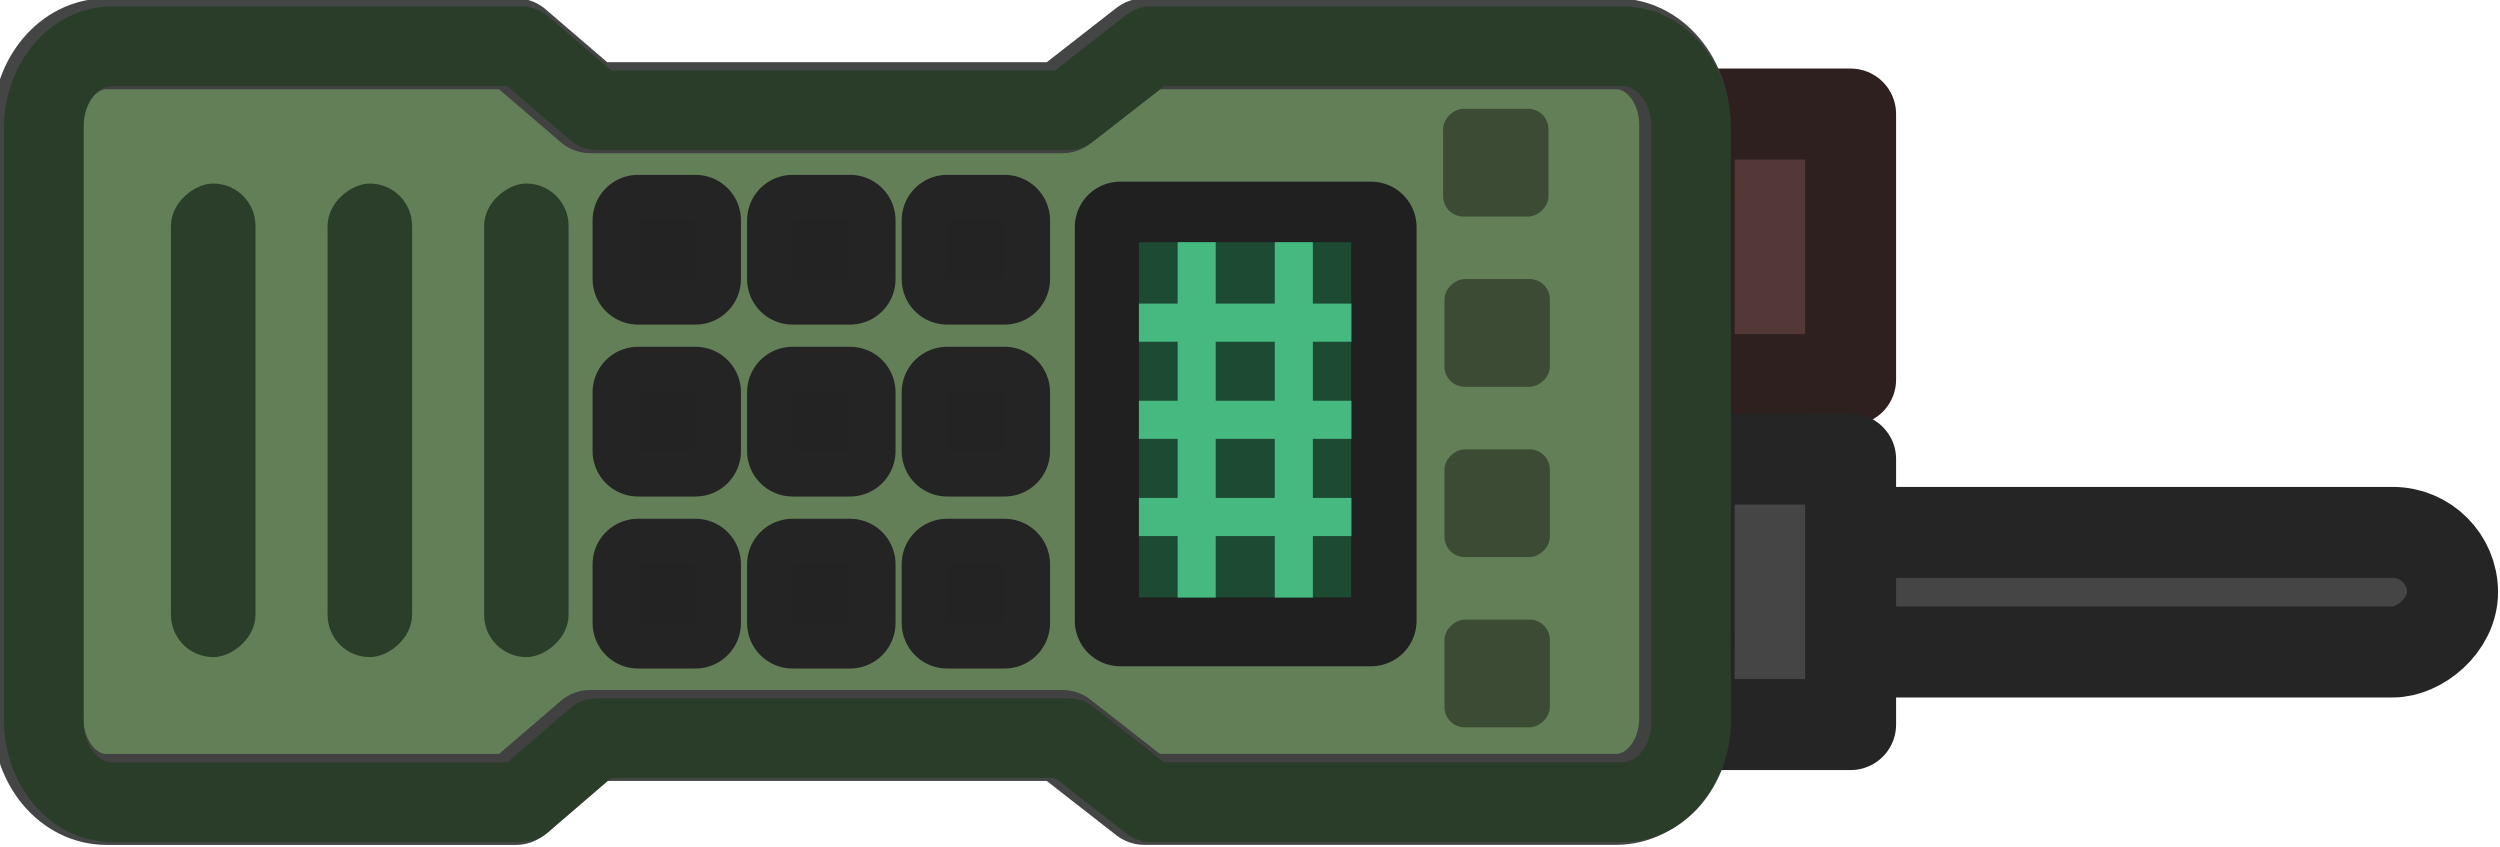 <svg xmlns="http://www.w3.org/2000/svg" xml:space="preserve" id="svg1" width="97.338" height="32.978" version="1.1" viewBox="0 0 25.754 8.725"><defs id="defs1"><clipPath id="clip0_619_1202"><path id="rect56" fill="#fff" d="M0 0h110v110H0z"/></clipPath></defs><g id="layer1" transform="translate(-149.276 129.489)"><g id="g11" transform="translate(-31.64 22.834)"><g id="g189" transform="translate(16.084 -75.147)scale(1.09)"><rect id="rect171-7-5-1" width="1.13" height="6.124" x="-65.772" y="-174.401" ry="0.565" style="fill:#454545;fill-opacity:1;stroke:#252525;stroke-width:.86;stroke-linecap:round;stroke-linejoin:round;stroke-dasharray:none;stroke-opacity:1;paint-order:fill markers stroke" transform="rotate(90)"/><path id="rect170-0-3-3" d="M-69.726-168.712h2.51v1.526h-2.51z" style="fill:#523837;fill-opacity:1;stroke:#2e201f;stroke-width:.86;stroke-linecap:round;stroke-linejoin:round;stroke-dasharray:none;stroke-opacity:1;paint-order:fill markers stroke" transform="rotate(90)"/><path id="rect170-4-0-2-3" d="M-66.465-168.712h2.509v1.526h-2.51z" style="fill:#454545;fill-opacity:1;stroke:#252525;stroke-width:.86;stroke-linecap:round;stroke-linejoin:round;stroke-dasharray:none;stroke-opacity:1;paint-order:fill markers stroke" transform="rotate(90)"/><g id="rect830-8-0-1-6" style="opacity:.997;fill:#656565;stroke:#3f4040;stroke-width:1.259;stroke-linecap:round;stroke-linejoin:round;stroke-miterlimit:15.118;stroke-dasharray:none;stroke-opacity:.972" transform="rotate(90 68.808 -66.497)scale(.683)"><path id="path174-3-4-6" d="M96.168-241.337h8.207c.623 0 1.124.423 1.124.948v6.53l-.884 1.133v6.532l.885 1.03v5.667c0 .525-.502.948-1.125.948h-8.207c-.623 0-1.124-.423-1.124-.948v-5.667l.884-1.03v-6.532l-.884-1.134v-6.53c0-.524.501-.947 1.124-.947" style="color:#000;fill:#637f57;stroke-width:1.259;stroke-linecap:round;stroke-linejoin:round;stroke-miterlimit:15.118;stroke-dasharray:none"/></g><g id="g171-8-1-8" style="stroke-width:1.259;stroke-dasharray:none" transform="rotate(60 118.333 -65.65)scale(.683)"><path id="rect836-1-5-7-7-1" d="M97.486-231.924h.813v.794h-.813z" class="st2" style="opacity:.997;fill:#656565;stroke:#212121;stroke-width:1.259;stroke-linecap:round;stroke-linejoin:round;stroke-miterlimit:15.118;stroke-dasharray:none;stroke-opacity:.97" transform="rotate(30)"/><path id="rect836-1-5-1-8-6-1" d="M99.865-231.924h.813v.794h-.813z" class="st2" style="opacity:.997;fill:#656565;stroke:#212121;stroke-width:1.259;stroke-linecap:round;stroke-linejoin:round;stroke-miterlimit:15.118;stroke-dasharray:none;stroke-opacity:.97" transform="rotate(30)"/><path id="rect836-1-5-1-1-2-1-6" d="M102.245-231.924h.813v.794h-.813z" class="st2" style="opacity:.997;fill:#656565;stroke:#212121;stroke-width:1.259;stroke-linecap:round;stroke-linejoin:round;stroke-miterlimit:15.118;stroke-dasharray:none;stroke-opacity:.97" transform="rotate(30)"/><path id="rect836-1-5-5-8-4-7" d="M97.486-229.786h.813v.795h-.813z" class="st2" style="opacity:.997;fill:#656565;stroke:#212121;stroke-width:1.259;stroke-linecap:round;stroke-linejoin:round;stroke-miterlimit:15.118;stroke-dasharray:none;stroke-opacity:.97" transform="rotate(30)"/><path id="rect836-1-5-1-6-7-5-6" d="M99.865-229.786h.813v.795h-.813z" class="st2" style="opacity:.997;fill:#656565;stroke:#212121;stroke-width:1.259;stroke-linecap:round;stroke-linejoin:round;stroke-miterlimit:15.118;stroke-dasharray:none;stroke-opacity:.97" transform="rotate(30)"/><path id="rect836-1-5-1-1-0-6-2-1" d="M102.245-229.786h.813v.795h-.813z" class="st2" style="opacity:.997;fill:#656565;stroke:#212121;stroke-width:1.259;stroke-linecap:round;stroke-linejoin:round;stroke-miterlimit:15.118;stroke-dasharray:none;stroke-opacity:.97" transform="rotate(30)"/><path id="rect836-1-5-2-5-7-0" d="M97.486-227.647h.813v.794h-.813z" class="st2" style="opacity:.997;fill:#656565;stroke:#212121;stroke-width:1.259;stroke-linecap:round;stroke-linejoin:round;stroke-miterlimit:15.118;stroke-dasharray:none;stroke-opacity:.97" transform="rotate(30)"/><path id="rect836-1-5-1-3-4-5-2" d="M99.865-227.647h.813v.794h-.813z" class="st2" style="opacity:.997;fill:#656565;stroke:#212121;stroke-width:1.259;stroke-linecap:round;stroke-linejoin:round;stroke-miterlimit:15.118;stroke-dasharray:none;stroke-opacity:.97" transform="rotate(30)"/><path id="rect836-1-5-1-1-07-6-0-7" d="M102.245-227.647h.813v.794h-.813z" class="st2" style="opacity:.997;fill:#656565;stroke:#212121;stroke-width:1.259;stroke-linecap:round;stroke-linejoin:round;stroke-miterlimit:15.118;stroke-dasharray:none;stroke-opacity:.97" transform="rotate(30)"/></g><path id="rect957-8-2-76-1" d="M-68.657-164.18h3.72v2.37h-3.72z" class="st3" style="opacity:.997;fill:#5e8f76;fill-opacity:1;stroke:#202020;stroke-width:.86;stroke-linecap:round;stroke-linejoin:round;stroke-miterlimit:15.118;stroke-dasharray:none;stroke-opacity:1" transform="rotate(90)"/><g id="g5-1-4" style="stroke-width:1.259;stroke-dasharray:none" transform="rotate(120 148.625 -25.061)scale(.683)"><rect id="rect172-7-8-3" width="6.553" height="1.169" x="142.365" y="65.356" ry="0.585" style="fill:#2b3e2a;fill-opacity:1;stroke:none;stroke-width:1.259;stroke-linecap:round;stroke-linejoin:round;stroke-dasharray:none;stroke-opacity:.97;paint-order:fill markers stroke" transform="rotate(-30)"/><rect id="rect172-7-8-7-0" width="6.553" height="1.169" x="142.365" y="67.522" ry="0.585" style="fill:#2b3e2a;fill-opacity:1;stroke:none;stroke-width:1.259;stroke-linecap:round;stroke-linejoin:round;stroke-dasharray:none;stroke-opacity:.97;paint-order:fill markers stroke" transform="rotate(-30)"/><rect id="rect172-7-8-1-5" width="6.553" height="1.169" x="142.365" y="69.689" ry="0.585" style="fill:#2b3e2a;fill-opacity:1;stroke:none;stroke-width:1.259;stroke-linecap:round;stroke-linejoin:round;stroke-dasharray:none;stroke-opacity:.97;paint-order:fill markers stroke" transform="rotate(-30)"/></g><path id="path175-5-0-4" d="M167.581-69.598c0-.596-.425-1.144-1.023-1.144h-4.461a.38.38 0 0 0-.231.079l-.673.526H157l-.6-.514a.38.38 0 0 0-.243-.091h-3.873c-.598 0-1.024.548-1.024 1.144v5.607c0 .596.426 1.144 1.024 1.144h3.873a.38.38 0 0 0 .244-.09l.599-.515h4.194l.673.526a.38.38 0 0 0 .23.079h4.462c.598 0 1.023-.548 1.023-1.144zm-.751 0v5.607c0 .256-.153.392-.272.392h-4.332l-.672-.524a.38.38 0 0 0-.231-.08h-4.463a.38.38 0 0 0-.245.09l-.598.515h-3.734c-.12 0-.271-.137-.271-.393v-5.607c0-.256.151-.393.27-.393h3.735l.598.514a.38.38 0 0 0 .245.09h4.463a.38.38 0 0 0 .23-.08l.673-.524h4.332c.12 0 .272.137.272.393" style="color:#000;opacity:.997;fill:#293d29;fill-opacity:.972;stroke-width:.86;stroke-linecap:round;stroke-linejoin:round;stroke-miterlimit:15.118;stroke-dasharray:none"/><g id="g6-4-0" style="fill:#3c4b34;fill-opacity:1;stroke-width:1.259;stroke-dasharray:none" transform="rotate(90 157.507 -8.7)scale(.683)"><rect id="rect836-1-5-27-1-5-1" width="1.491" height="1.458" x="141.188" y="-24.963" class="st2" ry="0.281" style="opacity:.997;fill:#3c4b34;fill-opacity:1;stroke:none;stroke-width:1.259;stroke-linecap:round;stroke-linejoin:round;stroke-miterlimit:15.118;stroke-dasharray:none;stroke-opacity:.97"/><rect id="rect836-1-5-27-3-4-6-3" width="1.491" height="1.458" x="148.256" y="-24.982" class="st2" ry="0.281" style="opacity:.997;fill:#3c4b34;fill-opacity:1;stroke:none;stroke-width:1.259;stroke-linecap:round;stroke-linejoin:round;stroke-miterlimit:15.118;stroke-dasharray:none;stroke-opacity:.97"/><rect id="rect836-1-5-27-3-9-5-9-8" width="1.491" height="1.458" x="143.544" y="-24.982" class="st2" ry="0.281" style="opacity:.997;fill:#3c4b34;fill-opacity:1;stroke:none;stroke-width:1.259;stroke-linecap:round;stroke-linejoin:round;stroke-miterlimit:15.118;stroke-dasharray:none;stroke-opacity:.97"/><rect id="rect836-1-5-27-3-9-3-0-0-3" width="1.491" height="1.458" x="145.9" y="-24.982" class="st2" ry="0.281" style="opacity:.997;fill:#3c4b34;fill-opacity:1;stroke:none;stroke-width:1.259;stroke-linecap:round;stroke-linejoin:round;stroke-miterlimit:15.118;stroke-dasharray:none;stroke-opacity:.97"/></g><g id="g4-1-4" style="stroke-width:.527;stroke-dasharray:none" transform="rotate(90 161.611 -12.356)scale(.683)"><path id="rect957-8-2-3-3" d="M154.131-21.844h5.446v3.468h-5.446z" class="st3" style="opacity:.997;fill:#1c4a33;fill-opacity:1;stroke:#202020;stroke-width:.527;stroke-linecap:round;stroke-linejoin:round;stroke-miterlimit:15.118;stroke-dasharray:none;stroke-opacity:1"/><g id="g1-5-2" style="stroke:#46b980;stroke-width:.527;stroke-dasharray:none;stroke-opacity:1" transform="translate(-57.212 127.177)"><g id="g2-27-1" style="fill:#2b3e2a;fill-opacity:1;stroke:#46b980;stroke-width:.527;stroke-dasharray:none;stroke-opacity:1" transform="translate(-.295)"><path id="path1-82-3" d="M213.016-146.026v-2.688" style="fill:#2b3e2a;fill-opacity:1;fill-rule:evenodd;stroke:#46b980;stroke-width:.527;stroke-linecap:square;stroke-linejoin:miter;stroke-miterlimit:20;stroke-dasharray:none;stroke-opacity:1"/><path id="path1-0-1" d="M214.36-146.026v-2.688" style="fill:#2b3e2a;fill-opacity:1;fill-rule:evenodd;stroke:#46b980;stroke-width:.527;stroke-linecap:square;stroke-linejoin:miter;stroke-miterlimit:20;stroke-dasharray:none;stroke-opacity:1"/><path id="path1-5-4-5" d="M215.705-146.026v-2.688" style="fill:#2b3e2a;fill-opacity:1;fill-rule:evenodd;stroke:#46b980;stroke-width:.527;stroke-linecap:square;stroke-linejoin:miter;stroke-miterlimit:20;stroke-dasharray:none;stroke-opacity:1"/></g><g id="g2-2-5-6" style="stroke:#46b980;stroke-width:.527;stroke-dasharray:none;stroke-opacity:1" transform="rotate(90 214.33 -147.167)"><g id="g3-9" style="fill:#2b3e2a;fill-opacity:1;stroke:#46b980;stroke-width:.527;stroke-dasharray:none;stroke-opacity:1" transform="translate(.521 1.939)"><path id="path1-07-4" d="M213.016-146.172v-5.342" style="fill:#2b3e2a;fill-opacity:1;fill-rule:evenodd;stroke:#46b980;stroke-width:.527;stroke-linecap:square;stroke-linejoin:miter;stroke-miterlimit:20;stroke-dasharray:none;stroke-opacity:1"/><path id="path1-0-8-7" d="M214.36-146.172v-5.342" style="fill:#2b3e2a;fill-opacity:1;fill-rule:evenodd;stroke:#46b980;stroke-width:.527;stroke-linecap:square;stroke-linejoin:miter;stroke-miterlimit:20;stroke-dasharray:none;stroke-opacity:1"/></g></g></g><path id="rect957-8-2-7-9" d="M154.131-21.844h5.446v3.468h-5.446z" class="st3" style="opacity:.997;fill:none;fill-opacity:1;stroke:#202020;stroke-width:.527;stroke-linecap:round;stroke-linejoin:round;stroke-miterlimit:15.118;stroke-dasharray:none;stroke-opacity:1"/></g></g></g></g><style id="style1" type="text/css">.st2,.st3{opacity:.997;stroke-width:11.384;stroke-linecap:round;stroke-linejoin:round;stroke-miterlimit:15.118;enable-background:new}.st2{fill:#656565;stroke:#3f4040;stroke-opacity:.972}.st3{fill:#09301c;stroke:#323232}</style></svg>